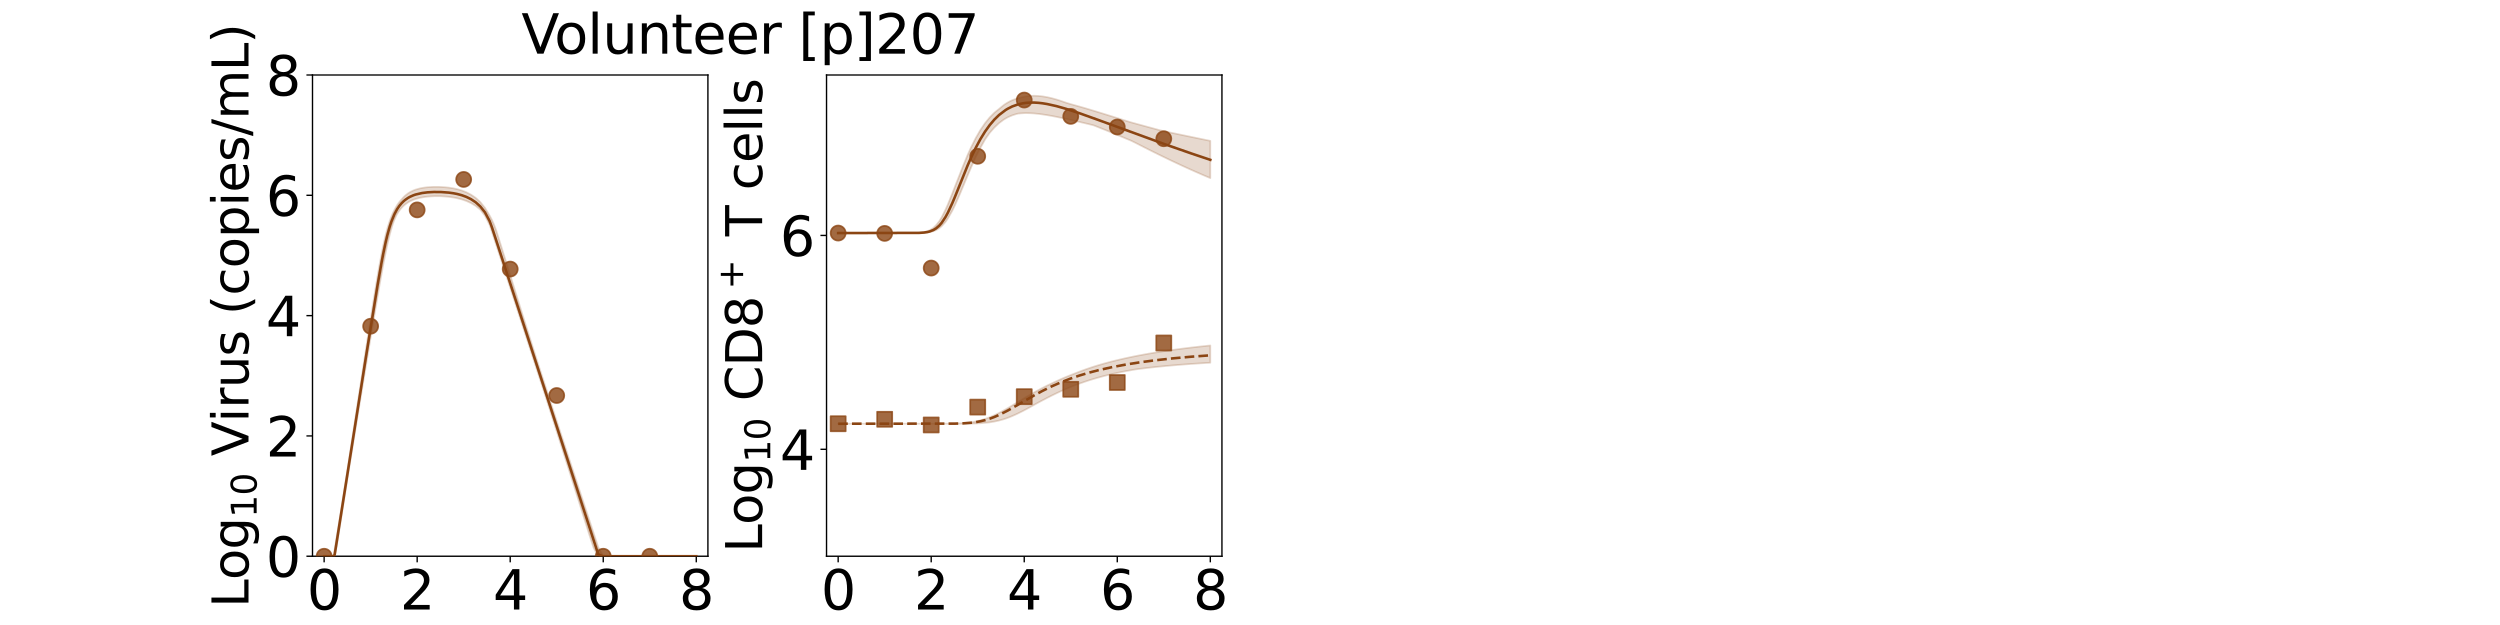 <?xml version="1.0" encoding="utf-8" standalone="no"?>
<!DOCTYPE svg PUBLIC "-//W3C//DTD SVG 1.1//EN"
  "http://www.w3.org/Graphics/SVG/1.1/DTD/svg11.dtd">
<svg xmlns:xlink="http://www.w3.org/1999/xlink" width="1440pt" height="360pt" viewBox="0 0 1440 360" xmlns="http://www.w3.org/2000/svg" version="1.1">
 <defs>
  <style type="text/css">*{stroke-linejoin: round; stroke-linecap: butt}</style>
 </defs>
 <g id="figure_1">
  <g id="patch_1">
   <path d="M 0 360 
L 1440 360 
L 1440 0 
L 0 0 
z
" style="fill: #ffffff"/>
  </g>
  <g id="axes_1">
   <g id="patch_2">
    <path d="M 180 320.4 
L 407.755 320.4 
L 407.755 43.2 
L 180 43.2 
z
" style="fill: #ffffff"/>
   </g>
   <g id="matplotlib.axis_1">
    <g id="xtick_1">
     <g id="line2d_1">
      <defs>
       <path id="mdf09400192" d="M 0 0 
L 0 3.5 
" style="stroke: #000000; stroke-width: 0.8"/>
      </defs>
      <g>
       <use xlink:href="#mdf09400192" x="186.699" y="320.4" style="stroke: #000000; stroke-width: 0.8"/>
      </g>
     </g>
     <g id="text_1">
      <!-- 0 -->
      <g transform="translate(176.773 351.107) scale(0.312 -0.312)">
       <defs>
        <path id="DejaVuSans-30" d="M 2034 4250 
Q 1547 4250 1301 3770 
Q 1056 3291 1056 2328 
Q 1056 1369 1301 889 
Q 1547 409 2034 409 
Q 2525 409 2770 889 
Q 3016 1369 3016 2328 
Q 3016 3291 2770 3770 
Q 2525 4250 2034 4250 
z
M 2034 4750 
Q 2819 4750 3233 4129 
Q 3647 3509 3647 2328 
Q 3647 1150 3233 529 
Q 2819 -91 2034 -91 
Q 1250 -91 836 529 
Q 422 1150 422 2328 
Q 422 3509 836 4129 
Q 1250 4750 2034 4750 
z
" transform="scale(0.016)"/>
       </defs>
       <use xlink:href="#DejaVuSans-30"/>
      </g>
     </g>
    </g>
    <g id="xtick_2">
     <g id="line2d_2">
      <g>
       <use xlink:href="#mdf09400192" x="240.288" y="320.4" style="stroke: #000000; stroke-width: 0.8"/>
      </g>
     </g>
     <g id="text_2">
      <!-- 2 -->
      <g transform="translate(230.363 351.107) scale(0.312 -0.312)">
       <defs>
        <path id="DejaVuSans-32" d="M 1228 531 
L 3431 531 
L 3431 0 
L 469 0 
L 469 531 
Q 828 903 1448 1529 
Q 2069 2156 2228 2338 
Q 2531 2678 2651 2914 
Q 2772 3150 2772 3378 
Q 2772 3750 2511 3984 
Q 2250 4219 1831 4219 
Q 1534 4219 1204 4116 
Q 875 4013 500 3803 
L 500 4441 
Q 881 4594 1212 4672 
Q 1544 4750 1819 4750 
Q 2544 4750 2975 4387 
Q 3406 4025 3406 3419 
Q 3406 3131 3298 2873 
Q 3191 2616 2906 2266 
Q 2828 2175 2409 1742 
Q 1991 1309 1228 531 
z
" transform="scale(0.016)"/>
       </defs>
       <use xlink:href="#DejaVuSans-32"/>
      </g>
     </g>
    </g>
    <g id="xtick_3">
     <g id="line2d_3">
      <g>
       <use xlink:href="#mdf09400192" x="293.878" y="320.4" style="stroke: #000000; stroke-width: 0.8"/>
      </g>
     </g>
     <g id="text_3">
      <!-- 4 -->
      <g transform="translate(283.952 351.107) scale(0.312 -0.312)">
       <defs>
        <path id="DejaVuSans-34" d="M 2419 4116 
L 825 1625 
L 2419 1625 
L 2419 4116 
z
M 2253 4666 
L 3047 4666 
L 3047 1625 
L 3713 1625 
L 3713 1100 
L 3047 1100 
L 3047 0 
L 2419 0 
L 2419 1100 
L 313 1100 
L 313 1709 
L 2253 4666 
z
" transform="scale(0.016)"/>
       </defs>
       <use xlink:href="#DejaVuSans-34"/>
      </g>
     </g>
    </g>
    <g id="xtick_4">
     <g id="line2d_4">
      <g>
       <use xlink:href="#mdf09400192" x="347.467" y="320.4" style="stroke: #000000; stroke-width: 0.8"/>
      </g>
     </g>
     <g id="text_4">
      <!-- 6 -->
      <g transform="translate(337.541 351.107) scale(0.312 -0.312)">
       <defs>
        <path id="DejaVuSans-36" d="M 2113 2584 
Q 1688 2584 1439 2293 
Q 1191 2003 1191 1497 
Q 1191 994 1439 701 
Q 1688 409 2113 409 
Q 2538 409 2786 701 
Q 3034 994 3034 1497 
Q 3034 2003 2786 2293 
Q 2538 2584 2113 2584 
z
M 3366 4563 
L 3366 3988 
Q 3128 4100 2886 4159 
Q 2644 4219 2406 4219 
Q 1781 4219 1451 3797 
Q 1122 3375 1075 2522 
Q 1259 2794 1537 2939 
Q 1816 3084 2150 3084 
Q 2853 3084 3261 2657 
Q 3669 2231 3669 1497 
Q 3669 778 3244 343 
Q 2819 -91 2113 -91 
Q 1303 -91 875 529 
Q 447 1150 447 2328 
Q 447 3434 972 4092 
Q 1497 4750 2381 4750 
Q 2619 4750 2861 4703 
Q 3103 4656 3366 4563 
z
" transform="scale(0.016)"/>
       </defs>
       <use xlink:href="#DejaVuSans-36"/>
      </g>
     </g>
    </g>
    <g id="xtick_5">
     <g id="line2d_5">
      <g>
       <use xlink:href="#mdf09400192" x="401.056" y="320.4" style="stroke: #000000; stroke-width: 0.8"/>
      </g>
     </g>
     <g id="text_5">
      <!-- 8 -->
      <g transform="translate(391.131 351.107) scale(0.312 -0.312)">
       <defs>
        <path id="DejaVuSans-38" d="M 2034 2216 
Q 1584 2216 1326 1975 
Q 1069 1734 1069 1313 
Q 1069 891 1326 650 
Q 1584 409 2034 409 
Q 2484 409 2743 651 
Q 3003 894 3003 1313 
Q 3003 1734 2745 1975 
Q 2488 2216 2034 2216 
z
M 1403 2484 
Q 997 2584 770 2862 
Q 544 3141 544 3541 
Q 544 4100 942 4425 
Q 1341 4750 2034 4750 
Q 2731 4750 3128 4425 
Q 3525 4100 3525 3541 
Q 3525 3141 3298 2862 
Q 3072 2584 2669 2484 
Q 3125 2378 3379 2068 
Q 3634 1759 3634 1313 
Q 3634 634 3220 271 
Q 2806 -91 2034 -91 
Q 1263 -91 848 271 
Q 434 634 434 1313 
Q 434 1759 690 2068 
Q 947 2378 1403 2484 
z
M 1172 3481 
Q 1172 3119 1398 2916 
Q 1625 2713 2034 2713 
Q 2441 2713 2670 2916 
Q 2900 3119 2900 3481 
Q 2900 3844 2670 4047 
Q 2441 4250 2034 4250 
Q 1625 4250 1398 4047 
Q 1172 3844 1172 3481 
z
" transform="scale(0.016)"/>
       </defs>
       <use xlink:href="#DejaVuSans-38"/>
      </g>
     </g>
    </g>
    <g id="text_6">
     <!-- Time (d) -->
     <g transform="translate(234.108 383.327) scale(0.286 -0.286)">
      <defs>
       <path id="DejaVuSans-54" d="M -19 4666 
L 3928 4666 
L 3928 4134 
L 2272 4134 
L 2272 0 
L 1638 0 
L 1638 4134 
L -19 4134 
L -19 4666 
z
" transform="scale(0.016)"/>
       <path id="DejaVuSans-69" d="M 603 3500 
L 1178 3500 
L 1178 0 
L 603 0 
L 603 3500 
z
M 603 4863 
L 1178 4863 
L 1178 4134 
L 603 4134 
L 603 4863 
z
" transform="scale(0.016)"/>
       <path id="DejaVuSans-6d" d="M 3328 2828 
Q 3544 3216 3844 3400 
Q 4144 3584 4550 3584 
Q 5097 3584 5394 3201 
Q 5691 2819 5691 2113 
L 5691 0 
L 5113 0 
L 5113 2094 
Q 5113 2597 4934 2840 
Q 4756 3084 4391 3084 
Q 3944 3084 3684 2787 
Q 3425 2491 3425 1978 
L 3425 0 
L 2847 0 
L 2847 2094 
Q 2847 2600 2669 2842 
Q 2491 3084 2119 3084 
Q 1678 3084 1418 2786 
Q 1159 2488 1159 1978 
L 1159 0 
L 581 0 
L 581 3500 
L 1159 3500 
L 1159 2956 
Q 1356 3278 1631 3431 
Q 1906 3584 2284 3584 
Q 2666 3584 2933 3390 
Q 3200 3197 3328 2828 
z
" transform="scale(0.016)"/>
       <path id="DejaVuSans-65" d="M 3597 1894 
L 3597 1613 
L 953 1613 
Q 991 1019 1311 708 
Q 1631 397 2203 397 
Q 2534 397 2845 478 
Q 3156 559 3463 722 
L 3463 178 
Q 3153 47 2828 -22 
Q 2503 -91 2169 -91 
Q 1331 -91 842 396 
Q 353 884 353 1716 
Q 353 2575 817 3079 
Q 1281 3584 2069 3584 
Q 2775 3584 3186 3129 
Q 3597 2675 3597 1894 
z
M 3022 2063 
Q 3016 2534 2758 2815 
Q 2500 3097 2075 3097 
Q 1594 3097 1305 2825 
Q 1016 2553 972 2059 
L 3022 2063 
z
" transform="scale(0.016)"/>
       <path id="DejaVuSans-20" transform="scale(0.016)"/>
       <path id="DejaVuSans-28" d="M 1984 4856 
Q 1566 4138 1362 3434 
Q 1159 2731 1159 2009 
Q 1159 1288 1364 580 
Q 1569 -128 1984 -844 
L 1484 -844 
Q 1016 -109 783 600 
Q 550 1309 550 2009 
Q 550 2706 781 3412 
Q 1013 4119 1484 4856 
L 1984 4856 
z
" transform="scale(0.016)"/>
       <path id="DejaVuSans-64" d="M 2906 2969 
L 2906 4863 
L 3481 4863 
L 3481 0 
L 2906 0 
L 2906 525 
Q 2725 213 2448 61 
Q 2172 -91 1784 -91 
Q 1150 -91 751 415 
Q 353 922 353 1747 
Q 353 2572 751 3078 
Q 1150 3584 1784 3584 
Q 2172 3584 2448 3432 
Q 2725 3281 2906 2969 
z
M 947 1747 
Q 947 1113 1208 752 
Q 1469 391 1925 391 
Q 2381 391 2643 752 
Q 2906 1113 2906 1747 
Q 2906 2381 2643 2742 
Q 2381 3103 1925 3103 
Q 1469 3103 1208 2742 
Q 947 2381 947 1747 
z
" transform="scale(0.016)"/>
       <path id="DejaVuSans-29" d="M 513 4856 
L 1013 4856 
Q 1481 4119 1714 3412 
Q 1947 2706 1947 2009 
Q 1947 1309 1714 600 
Q 1481 -109 1013 -844 
L 513 -844 
Q 928 -128 1133 580 
Q 1338 1288 1338 2009 
Q 1338 2731 1133 3434 
Q 928 4138 513 4856 
z
" transform="scale(0.016)"/>
      </defs>
      <use xlink:href="#DejaVuSans-54"/>
      <use xlink:href="#DejaVuSans-69" x="57.959"/>
      <use xlink:href="#DejaVuSans-6d" x="85.742"/>
      <use xlink:href="#DejaVuSans-65" x="183.154"/>
      <use xlink:href="#DejaVuSans-20" x="244.678"/>
      <use xlink:href="#DejaVuSans-28" x="276.465"/>
      <use xlink:href="#DejaVuSans-64" x="315.479"/>
      <use xlink:href="#DejaVuSans-29" x="378.955"/>
     </g>
    </g>
   </g>
   <g id="matplotlib.axis_2">
    <g id="ytick_1">
     <g id="line2d_6">
      <defs>
       <path id="m2353da520a" d="M 0 0 
L -3.5 0 
" style="stroke: #000000; stroke-width: 0.8"/>
      </defs>
      <g>
       <use xlink:href="#m2353da520a" x="180" y="320.4" style="stroke: #000000; stroke-width: 0.8"/>
      </g>
     </g>
     <g id="text_7">
      <!-- 0 -->
      <g transform="translate(153.149 332.254) scale(0.312 -0.312)">
       <use xlink:href="#DejaVuSans-30"/>
      </g>
     </g>
    </g>
    <g id="ytick_2">
     <g id="line2d_7">
      <g>
       <use xlink:href="#m2353da520a" x="180" y="251.1" style="stroke: #000000; stroke-width: 0.8"/>
      </g>
     </g>
     <g id="text_8">
      <!-- 2 -->
      <g transform="translate(153.149 262.954) scale(0.312 -0.312)">
       <use xlink:href="#DejaVuSans-32"/>
      </g>
     </g>
    </g>
    <g id="ytick_3">
     <g id="line2d_8">
      <g>
       <use xlink:href="#m2353da520a" x="180" y="181.8" style="stroke: #000000; stroke-width: 0.8"/>
      </g>
     </g>
     <g id="text_9">
      <!-- 4 -->
      <g transform="translate(153.149 193.654) scale(0.312 -0.312)">
       <use xlink:href="#DejaVuSans-34"/>
      </g>
     </g>
    </g>
    <g id="ytick_4">
     <g id="line2d_9">
      <g>
       <use xlink:href="#m2353da520a" x="180" y="112.5" style="stroke: #000000; stroke-width: 0.8"/>
      </g>
     </g>
     <g id="text_10">
      <!-- 6 -->
      <g transform="translate(153.149 124.354) scale(0.312 -0.312)">
       <use xlink:href="#DejaVuSans-36"/>
      </g>
     </g>
    </g>
    <g id="ytick_5">
     <g id="line2d_10">
      <g>
       <use xlink:href="#m2353da520a" x="180" y="43.2" style="stroke: #000000; stroke-width: 0.8"/>
      </g>
     </g>
     <g id="text_11">
      <!-- 8 -->
      <g transform="translate(153.149 55.054) scale(0.312 -0.312)">
       <use xlink:href="#DejaVuSans-38"/>
      </g>
     </g>
    </g>
    <g id="text_12">
     <!-- Log$_{10}$ Virus (copies/mL) -->
     <g transform="translate(143.143 349.968) rotate(-90) scale(0.286 -0.286)">
      <defs>
       <path id="DejaVuSans-4c" d="M 628 4666 
L 1259 4666 
L 1259 531 
L 3531 531 
L 3531 0 
L 628 0 
L 628 4666 
z
" transform="scale(0.016)"/>
       <path id="DejaVuSans-6f" d="M 1959 3097 
Q 1497 3097 1228 2736 
Q 959 2375 959 1747 
Q 959 1119 1226 758 
Q 1494 397 1959 397 
Q 2419 397 2687 759 
Q 2956 1122 2956 1747 
Q 2956 2369 2687 2733 
Q 2419 3097 1959 3097 
z
M 1959 3584 
Q 2709 3584 3137 3096 
Q 3566 2609 3566 1747 
Q 3566 888 3137 398 
Q 2709 -91 1959 -91 
Q 1206 -91 779 398 
Q 353 888 353 1747 
Q 353 2609 779 3096 
Q 1206 3584 1959 3584 
z
" transform="scale(0.016)"/>
       <path id="DejaVuSans-67" d="M 2906 1791 
Q 2906 2416 2648 2759 
Q 2391 3103 1925 3103 
Q 1463 3103 1205 2759 
Q 947 2416 947 1791 
Q 947 1169 1205 825 
Q 1463 481 1925 481 
Q 2391 481 2648 825 
Q 2906 1169 2906 1791 
z
M 3481 434 
Q 3481 -459 3084 -895 
Q 2688 -1331 1869 -1331 
Q 1566 -1331 1297 -1286 
Q 1028 -1241 775 -1147 
L 775 -588 
Q 1028 -725 1275 -790 
Q 1522 -856 1778 -856 
Q 2344 -856 2625 -561 
Q 2906 -266 2906 331 
L 2906 616 
Q 2728 306 2450 153 
Q 2172 0 1784 0 
Q 1141 0 747 490 
Q 353 981 353 1791 
Q 353 2603 747 3093 
Q 1141 3584 1784 3584 
Q 2172 3584 2450 3431 
Q 2728 3278 2906 2969 
L 2906 3500 
L 3481 3500 
L 3481 434 
z
" transform="scale(0.016)"/>
       <path id="DejaVuSans-31" d="M 794 531 
L 1825 531 
L 1825 4091 
L 703 3866 
L 703 4441 
L 1819 4666 
L 2450 4666 
L 2450 531 
L 3481 531 
L 3481 0 
L 794 0 
L 794 531 
z
" transform="scale(0.016)"/>
       <path id="DejaVuSans-56" d="M 1831 0 
L 50 4666 
L 709 4666 
L 2188 738 
L 3669 4666 
L 4325 4666 
L 2547 0 
L 1831 0 
z
" transform="scale(0.016)"/>
       <path id="DejaVuSans-72" d="M 2631 2963 
Q 2534 3019 2420 3045 
Q 2306 3072 2169 3072 
Q 1681 3072 1420 2755 
Q 1159 2438 1159 1844 
L 1159 0 
L 581 0 
L 581 3500 
L 1159 3500 
L 1159 2956 
Q 1341 3275 1631 3429 
Q 1922 3584 2338 3584 
Q 2397 3584 2469 3576 
Q 2541 3569 2628 3553 
L 2631 2963 
z
" transform="scale(0.016)"/>
       <path id="DejaVuSans-75" d="M 544 1381 
L 544 3500 
L 1119 3500 
L 1119 1403 
Q 1119 906 1312 657 
Q 1506 409 1894 409 
Q 2359 409 2629 706 
Q 2900 1003 2900 1516 
L 2900 3500 
L 3475 3500 
L 3475 0 
L 2900 0 
L 2900 538 
Q 2691 219 2414 64 
Q 2138 -91 1772 -91 
Q 1169 -91 856 284 
Q 544 659 544 1381 
z
M 1991 3584 
L 1991 3584 
z
" transform="scale(0.016)"/>
       <path id="DejaVuSans-73" d="M 2834 3397 
L 2834 2853 
Q 2591 2978 2328 3040 
Q 2066 3103 1784 3103 
Q 1356 3103 1142 2972 
Q 928 2841 928 2578 
Q 928 2378 1081 2264 
Q 1234 2150 1697 2047 
L 1894 2003 
Q 2506 1872 2764 1633 
Q 3022 1394 3022 966 
Q 3022 478 2636 193 
Q 2250 -91 1575 -91 
Q 1294 -91 989 -36 
Q 684 19 347 128 
L 347 722 
Q 666 556 975 473 
Q 1284 391 1588 391 
Q 1994 391 2212 530 
Q 2431 669 2431 922 
Q 2431 1156 2273 1281 
Q 2116 1406 1581 1522 
L 1381 1569 
Q 847 1681 609 1914 
Q 372 2147 372 2553 
Q 372 3047 722 3315 
Q 1072 3584 1716 3584 
Q 2034 3584 2315 3537 
Q 2597 3491 2834 3397 
z
" transform="scale(0.016)"/>
       <path id="DejaVuSans-63" d="M 3122 3366 
L 3122 2828 
Q 2878 2963 2633 3030 
Q 2388 3097 2138 3097 
Q 1578 3097 1268 2742 
Q 959 2388 959 1747 
Q 959 1106 1268 751 
Q 1578 397 2138 397 
Q 2388 397 2633 464 
Q 2878 531 3122 666 
L 3122 134 
Q 2881 22 2623 -34 
Q 2366 -91 2075 -91 
Q 1284 -91 818 406 
Q 353 903 353 1747 
Q 353 2603 823 3093 
Q 1294 3584 2113 3584 
Q 2378 3584 2631 3529 
Q 2884 3475 3122 3366 
z
" transform="scale(0.016)"/>
       <path id="DejaVuSans-70" d="M 1159 525 
L 1159 -1331 
L 581 -1331 
L 581 3500 
L 1159 3500 
L 1159 2969 
Q 1341 3281 1617 3432 
Q 1894 3584 2278 3584 
Q 2916 3584 3314 3078 
Q 3713 2572 3713 1747 
Q 3713 922 3314 415 
Q 2916 -91 2278 -91 
Q 1894 -91 1617 61 
Q 1341 213 1159 525 
z
M 3116 1747 
Q 3116 2381 2855 2742 
Q 2594 3103 2138 3103 
Q 1681 3103 1420 2742 
Q 1159 2381 1159 1747 
Q 1159 1113 1420 752 
Q 1681 391 2138 391 
Q 2594 391 2855 752 
Q 3116 1113 3116 1747 
z
" transform="scale(0.016)"/>
       <path id="DejaVuSans-2f" d="M 1625 4666 
L 2156 4666 
L 531 -594 
L 0 -594 
L 1625 4666 
z
" transform="scale(0.016)"/>
      </defs>
      <use xlink:href="#DejaVuSans-4c" transform="translate(0 0.016)"/>
      <use xlink:href="#DejaVuSans-6f" transform="translate(55.713 0.016)"/>
      <use xlink:href="#DejaVuSans-67" transform="translate(116.895 0.016)"/>
      <use xlink:href="#DejaVuSans-31" transform="translate(181.328 -16.391) scale(0.7)"/>
      <use xlink:href="#DejaVuSans-30" transform="translate(225.864 -16.391) scale(0.7)"/>
      <use xlink:href="#DejaVuSans-20" transform="translate(273.135 0.016)"/>
      <use xlink:href="#DejaVuSans-56" transform="translate(304.922 0.016)"/>
      <use xlink:href="#DejaVuSans-69" transform="translate(373.33 0.016)"/>
      <use xlink:href="#DejaVuSans-72" transform="translate(401.113 0.016)"/>
      <use xlink:href="#DejaVuSans-75" transform="translate(442.227 0.016)"/>
      <use xlink:href="#DejaVuSans-73" transform="translate(505.605 0.016)"/>
      <use xlink:href="#DejaVuSans-20" transform="translate(557.705 0.016)"/>
      <use xlink:href="#DejaVuSans-28" transform="translate(589.492 0.016)"/>
      <use xlink:href="#DejaVuSans-63" transform="translate(628.506 0.016)"/>
      <use xlink:href="#DejaVuSans-6f" transform="translate(683.486 0.016)"/>
      <use xlink:href="#DejaVuSans-70" transform="translate(744.668 0.016)"/>
      <use xlink:href="#DejaVuSans-69" transform="translate(808.145 0.016)"/>
      <use xlink:href="#DejaVuSans-65" transform="translate(835.928 0.016)"/>
      <use xlink:href="#DejaVuSans-73" transform="translate(897.451 0.016)"/>
      <use xlink:href="#DejaVuSans-2f" transform="translate(949.551 0.016)"/>
      <use xlink:href="#DejaVuSans-6d" transform="translate(983.242 0.016)"/>
      <use xlink:href="#DejaVuSans-4c" transform="translate(1080.654 0.016)"/>
      <use xlink:href="#DejaVuSans-29" transform="translate(1136.367 0.016)"/>
     </g>
    </g>
   </g>
   <g id="patch_3">
    <path d="M 180 320.4 
L 180 43.2 
" style="fill: none; stroke: #000000; stroke-width: 0.8; stroke-linejoin: miter; stroke-linecap: square"/>
   </g>
   <g id="patch_4">
    <path d="M 407.755 320.4 
L 407.755 43.2 
" style="fill: none; stroke: #000000; stroke-width: 0.8; stroke-linejoin: miter; stroke-linecap: square"/>
   </g>
   <g id="patch_5">
    <path d="M 180 320.4 
L 407.755 320.4 
" style="fill: none; stroke: #000000; stroke-width: 0.8; stroke-linejoin: miter; stroke-linecap: square"/>
   </g>
   <g id="patch_6">
    <path d="M 180 43.2 
L 407.755 43.2 
" style="fill: none; stroke: #000000; stroke-width: 0.8; stroke-linejoin: miter; stroke-linecap: square"/>
   </g>
   <g id="PolyCollection_1">
    <defs>
     <path id="mcff24af1ca" d="M 186.699 -39.6 
L 186.699 -39.6 
L 186.699 -39.6 
L 186.702 -39.6 
L 186.736 -39.6 
L 186.963 -39.6 
L 187.09 -39.6 
L 187.613 -39.6 
L 187.868 -39.6 
L 188.873 -39.6 
L 189.267 -39.6 
L 190.44 -39.6 
L 190.952 -39.6 
L 192.148 -39.6 
L 192.76 -39.6 
L 193.992 -45.66 
L 194.686 -50.005 
L 195.93 -57.823 
L 196.69 -62.592 
L 197.942 -70.482 
L 198.755 -75.587 
L 200.01 -83.5 
L 200.863 -88.86 
L 202.117 -96.58 
L 203 -102 
L 204.38 -110.504 
L 205.249 -115.844 
L 206.448 -123.188 
L 207.353 -128.645 
L 208.662 -136.551 
L 209.56 -141.979 
L 210.778 -149.315 
L 211.7 -154.865 
L 213.014 -162.764 
L 213.931 -168.266 
L 215.176 -175.683 
L 216.119 -181.279 
L 217.475 -189.2 
L 218.428 -194.717 
L 219.75 -202.087 
L 220.738 -207.449 
L 222.166 -214.609 
L 223.158 -219.311 
L 224.47 -224.72 
L 225.464 -228.371 
L 226.389 -231.334 
L 227.191 -233.467 
L 227.994 -235.303 
L 228.695 -236.678 
L 229.396 -237.791 
L 230.015 -238.674 
L 230.633 -239.474 
L 231.252 -240.199 
L 231.87 -240.857 
L 232.516 -241.481 
L 233.389 -242.228 
L 235.002 -243.372 
L 236.129 -244.02 
L 238.129 -244.935 
L 239.382 -245.38 
L 241.566 -245.982 
L 243.149 -246.297 
L 244.947 -246.58 
L 246.308 -246.734 
L 248.525 -246.905 
L 249.904 -246.975 
L 252.474 -247.006 
L 254.026 -246.964 
L 256.705 -246.793 
L 258.497 -246.618 
L 261.177 -246.24 
L 263.277 -245.834 
L 265.956 -245.149 
L 268.636 -244.228 
L 271.315 -243.008 
L 273.995 -241.4 
L 276.674 -239.217 
L 279.353 -235.709 
L 282.033 -230.459 
L 282.569 -228.894 
L 283.105 -227.265 
L 283.189 -227.01 
L 283.252 -226.817 
L 283.254 -226.813 
L 283.267 -226.772 
L 283.277 -226.742 
L 283.29 -226.7 
L 283.294 -226.691 
L 283.294 -226.689 
L 283.298 -226.677 
L 283.305 -226.655 
L 283.315 -226.627 
L 283.329 -226.582 
L 283.346 -226.532 
L 283.392 -226.392 
L 283.497 -226.073 
L 283.728 -225.371 
L 284.367 -223.426 
L 285.671 -219.451 
L 286.975 -215.471 
L 288.998 -209.288 
L 290.461 -204.808 
L 293.14 -196.599 
L 294.879 -191.259 
L 297.559 -183.034 
L 299.537 -176.955 
L 302.217 -168.719 
L 304.392 -162.033 
L 307.071 -153.798 
L 309.751 -145.562 
L 312.43 -137.326 
L 315.11 -129.033 
L 317.789 -120.621 
L 320.469 -112.209 
L 323.148 -103.751 
L 325.828 -95.293 
L 328.507 -86.835 
L 331.187 -78.315 
L 333.866 -69.77 
L 336.546 -61.225 
L 339.225 -52.68 
L 341.905 -44.461 
L 344.584 -39.6 
L 347.264 -39.6 
L 349.943 -39.6 
L 352.623 -39.6 
L 355.302 -39.6 
L 357.981 -39.6 
L 360.661 -39.6 
L 363.34 -39.6 
L 366.02 -39.6 
L 368.699 -39.6 
L 371.379 -39.6 
L 374.058 -39.6 
L 376.738 -39.6 
L 379.417 -39.6 
L 382.097 -39.6 
L 384.776 -39.6 
L 387.456 -39.6 
L 390.135 -39.6 
L 392.815 -39.6 
L 395.494 -39.6 
L 398.174 -39.6 
L 400.853 -39.6 
L 401.056 -39.6 
L 401.056 -39.6 
L 401.056 -39.6 
L 400.853 -39.6 
L 398.174 -39.6 
L 395.494 -39.6 
L 392.815 -39.6 
L 390.135 -39.6 
L 387.456 -39.6 
L 384.776 -39.6 
L 382.097 -39.6 
L 379.417 -39.6 
L 376.738 -39.6 
L 374.058 -39.6 
L 371.379 -39.6 
L 368.699 -39.6 
L 366.02 -39.6 
L 363.34 -39.6 
L 360.661 -39.6 
L 357.981 -39.6 
L 355.302 -39.6 
L 352.623 -39.6 
L 349.943 -39.6 
L 347.264 -40.031 
L 344.584 -44.85 
L 341.905 -52.973 
L 339.225 -61.096 
L 336.546 -69.219 
L 333.866 -77.342 
L 331.187 -85.465 
L 328.507 -93.588 
L 325.828 -101.711 
L 323.148 -109.834 
L 320.469 -118.035 
L 317.789 -126.262 
L 315.11 -134.488 
L 312.43 -142.715 
L 309.751 -150.956 
L 307.071 -159.403 
L 304.392 -167.866 
L 302.217 -174.724 
L 299.537 -183.325 
L 297.559 -189.692 
L 294.879 -198.301 
L 293.14 -203.885 
L 290.461 -212.466 
L 288.998 -217.144 
L 286.975 -223.594 
L 285.671 -227.709 
L 284.367 -231.091 
L 283.728 -232.475 
L 283.497 -233.041 
L 283.392 -233.266 
L 283.346 -233.352 
L 283.329 -233.383 
L 283.315 -233.411 
L 283.305 -233.428 
L 283.298 -233.442 
L 283.294 -233.45 
L 283.294 -233.45 
L 283.29 -233.457 
L 283.277 -233.482 
L 283.267 -233.501 
L 283.254 -233.526 
L 283.252 -233.528 
L 283.189 -233.648 
L 283.105 -233.806 
L 282.569 -234.813 
L 282.033 -235.821 
L 279.353 -240.286 
L 276.674 -243.615 
L 273.995 -246.045 
L 271.315 -247.866 
L 268.636 -249.244 
L 265.956 -250.305 
L 263.277 -251.073 
L 261.177 -251.514 
L 258.497 -251.94 
L 256.705 -252.127 
L 254.026 -252.324 
L 252.474 -252.365 
L 249.904 -252.378 
L 248.525 -252.316 
L 246.308 -252.177 
L 244.947 -252.015 
L 243.149 -251.753 
L 241.566 -251.404 
L 239.382 -250.791 
L 238.129 -250.31 
L 236.129 -249.316 
L 235.002 -248.608 
L 233.389 -247.339 
L 232.516 -246.508 
L 231.87 -245.814 
L 231.252 -245.078 
L 230.633 -244.385 
L 230.015 -243.632 
L 229.396 -242.798 
L 228.695 -241.746 
L 227.994 -240.566 
L 227.191 -239.085 
L 226.389 -237.508 
L 225.464 -235.387 
L 224.47 -232.756 
L 223.158 -228.564 
L 222.166 -224.879 
L 220.738 -218.569 
L 219.75 -213.731 
L 218.428 -206.521 
L 217.475 -201.036 
L 216.119 -192.815 
L 215.176 -186.964 
L 213.931 -179.077 
L 213.014 -173.223 
L 211.7 -164.739 
L 210.778 -158.779 
L 209.56 -150.872 
L 208.662 -145.037 
L 207.353 -136.504 
L 206.448 -130.621 
L 205.249 -122.799 
L 204.38 -117.15 
L 203 -108.123 
L 202.117 -102.379 
L 200.863 -94.206 
L 200.01 -88.771 
L 198.755 -80.785 
L 197.942 -75.64 
L 196.69 -67.692 
L 195.93 -63.042 
L 194.686 -55.409 
L 193.992 -51.169 
L 192.76 -43.546 
L 192.148 -39.981 
L 190.952 -39.6 
L 190.44 -39.6 
L 189.267 -39.6 
L 188.873 -39.6 
L 187.868 -39.6 
L 187.613 -39.6 
L 187.09 -39.6 
L 186.963 -39.6 
L 186.736 -39.6 
L 186.702 -39.6 
L 186.699 -39.6 
L 186.699 -39.6 
z
" style="stroke: #8b4513; stroke-opacity: 0.2"/>
    </defs>
    <g clip-path="url(#p2ef7598ef3)">
     <use xlink:href="#mcff24af1ca" x="0" y="360" style="fill: #8b4513; fill-opacity: 0.2; stroke: #8b4513; stroke-opacity: 0.2"/>
    </g>
   </g>
   <g id="PathCollection_1">
    <defs>
     <path id="m7cff5bf394" d="M 0 4.33 
C 1.148 4.33 2.25 3.874 3.062 3.062 
C 3.874 2.25 4.33 1.148 4.33 0 
C 4.33 -1.148 3.874 -2.25 3.062 -3.062 
C 2.25 -3.874 1.148 -4.33 0 -4.33 
C -1.148 -4.33 -2.25 -3.874 -3.062 -3.062 
C -3.874 -2.25 -4.33 -1.148 -4.33 0 
C -4.33 1.148 -3.874 2.25 -3.062 3.062 
C -2.25 3.874 -1.148 4.33 0 4.33 
z
" style="stroke: #8b4513; stroke-opacity: 0.8"/>
    </defs>
    <g clip-path="url(#p2ef7598ef3)">
     <use xlink:href="#m7cff5bf394" x="186.699" y="320.4" style="fill: #8b4513; fill-opacity: 0.8; stroke: #8b4513; stroke-opacity: 0.8"/>
     <use xlink:href="#m7cff5bf394" x="213.493" y="187.901" style="fill: #8b4513; fill-opacity: 0.8; stroke: #8b4513; stroke-opacity: 0.8"/>
     <use xlink:href="#m7cff5bf394" x="240.288" y="120.897" style="fill: #8b4513; fill-opacity: 0.8; stroke: #8b4513; stroke-opacity: 0.8"/>
     <use xlink:href="#m7cff5bf394" x="267.083" y="103.351" style="fill: #8b4513; fill-opacity: 0.8; stroke: #8b4513; stroke-opacity: 0.8"/>
     <use xlink:href="#m7cff5bf394" x="293.878" y="154.993" style="fill: #8b4513; fill-opacity: 0.8; stroke: #8b4513; stroke-opacity: 0.8"/>
     <use xlink:href="#m7cff5bf394" x="320.672" y="227.812" style="fill: #8b4513; fill-opacity: 0.8; stroke: #8b4513; stroke-opacity: 0.8"/>
     <use xlink:href="#m7cff5bf394" x="347.467" y="320.4" style="fill: #8b4513; fill-opacity: 0.8; stroke: #8b4513; stroke-opacity: 0.8"/>
     <use xlink:href="#m7cff5bf394" x="374.262" y="320.4" style="fill: #8b4513; fill-opacity: 0.8; stroke: #8b4513; stroke-opacity: 0.8"/>
    </g>
   </g>
   <g id="line2d_11">
    <path d="M 186.699 320.4 
L 192.148 320.4 
L 192.76 319.533 
L 210.778 205.683 
L 217.475 164.29 
L 219.75 151.374 
L 220.738 146.226 
L 222.166 139.463 
L 223.158 135.326 
L 224.47 130.615 
L 225.464 127.603 
L 227.191 123.383 
L 228.695 120.57 
L 230.015 118.611 
L 231.252 117.116 
L 232.516 115.861 
L 233.389 115.128 
L 235.002 114.006 
L 236.129 113.372 
L 238.129 112.484 
L 239.382 112.053 
L 243.149 111.176 
L 246.308 110.782 
L 249.904 110.586 
L 254.026 110.614 
L 258.497 110.94 
L 261.177 111.314 
L 263.277 111.724 
L 265.956 112.436 
L 268.636 113.413 
L 271.315 114.733 
L 273.995 116.513 
L 276.674 118.932 
L 279.353 122.313 
L 282.033 127.342 
L 283.346 130.88 
L 297.559 174.446 
L 320.469 244.979 
L 344.584 319.291 
L 347.264 320.4 
L 401.056 320.4 
L 401.056 320.4 
" clip-path="url(#p2ef7598ef3)" style="fill: none; stroke: #8b4513; stroke-width: 1.5; stroke-linecap: square"/>
   </g>
  </g>
  <g id="axes_2">
   <g id="patch_7">
    <path d="M 476.082 320.4 
L 703.837 320.4 
L 703.837 43.2 
L 476.082 43.2 
z
" style="fill: #ffffff"/>
   </g>
   <g id="matplotlib.axis_3">
    <g id="xtick_6">
     <g id="line2d_12">
      <g>
       <use xlink:href="#mdf09400192" x="482.78" y="320.4" style="stroke: #000000; stroke-width: 0.8"/>
      </g>
     </g>
     <g id="text_13">
      <!-- 0 -->
      <g transform="translate(472.855 351.107) scale(0.312 -0.312)">
       <use xlink:href="#DejaVuSans-30"/>
      </g>
     </g>
    </g>
    <g id="xtick_7">
     <g id="line2d_13">
      <g>
       <use xlink:href="#mdf09400192" x="536.37" y="320.4" style="stroke: #000000; stroke-width: 0.8"/>
      </g>
     </g>
     <g id="text_14">
      <!-- 2 -->
      <g transform="translate(526.444 351.107) scale(0.312 -0.312)">
       <use xlink:href="#DejaVuSans-32"/>
      </g>
     </g>
    </g>
    <g id="xtick_8">
     <g id="line2d_14">
      <g>
       <use xlink:href="#mdf09400192" x="589.959" y="320.4" style="stroke: #000000; stroke-width: 0.8"/>
      </g>
     </g>
     <g id="text_15">
      <!-- 4 -->
      <g transform="translate(580.034 351.107) scale(0.312 -0.312)">
       <use xlink:href="#DejaVuSans-34"/>
      </g>
     </g>
    </g>
    <g id="xtick_9">
     <g id="line2d_15">
      <g>
       <use xlink:href="#mdf09400192" x="643.549" y="320.4" style="stroke: #000000; stroke-width: 0.8"/>
      </g>
     </g>
     <g id="text_16">
      <!-- 6 -->
      <g transform="translate(633.623 351.107) scale(0.312 -0.312)">
       <use xlink:href="#DejaVuSans-36"/>
      </g>
     </g>
    </g>
    <g id="xtick_10">
     <g id="line2d_16">
      <g>
       <use xlink:href="#mdf09400192" x="697.138" y="320.4" style="stroke: #000000; stroke-width: 0.8"/>
      </g>
     </g>
     <g id="text_17">
      <!-- 8 -->
      <g transform="translate(687.213 351.107) scale(0.312 -0.312)">
       <use xlink:href="#DejaVuSans-38"/>
      </g>
     </g>
    </g>
    <g id="text_18">
     <!-- Time (d) -->
     <g transform="translate(530.19 383.327) scale(0.286 -0.286)">
      <use xlink:href="#DejaVuSans-54"/>
      <use xlink:href="#DejaVuSans-69" x="57.959"/>
      <use xlink:href="#DejaVuSans-6d" x="85.742"/>
      <use xlink:href="#DejaVuSans-65" x="183.154"/>
      <use xlink:href="#DejaVuSans-20" x="244.678"/>
      <use xlink:href="#DejaVuSans-28" x="276.465"/>
      <use xlink:href="#DejaVuSans-64" x="315.479"/>
      <use xlink:href="#DejaVuSans-29" x="378.955"/>
     </g>
    </g>
   </g>
   <g id="matplotlib.axis_4">
    <g id="ytick_6">
     <g id="line2d_17">
      <g>
       <use xlink:href="#m2353da520a" x="476.082" y="258.8" style="stroke: #000000; stroke-width: 0.8"/>
      </g>
     </g>
     <g id="text_19">
      <!-- 4 -->
      <g transform="translate(449.231 270.654) scale(0.312 -0.312)">
       <use xlink:href="#DejaVuSans-34"/>
      </g>
     </g>
    </g>
    <g id="ytick_7">
     <g id="line2d_18">
      <g>
       <use xlink:href="#m2353da520a" x="476.082" y="135.6" style="stroke: #000000; stroke-width: 0.8"/>
      </g>
     </g>
     <g id="text_20">
      <!-- 6 -->
      <g transform="translate(449.231 147.454) scale(0.312 -0.312)">
       <use xlink:href="#DejaVuSans-36"/>
      </g>
     </g>
    </g>
    <g id="text_21">
     <!-- Log$_{10}$ CD8$^+$ T cells -->
     <g transform="translate(439.225 318.222) rotate(-90) scale(0.286 -0.286)">
      <defs>
       <path id="DejaVuSans-43" d="M 4122 4306 
L 4122 3641 
Q 3803 3938 3442 4084 
Q 3081 4231 2675 4231 
Q 1875 4231 1450 3742 
Q 1025 3253 1025 2328 
Q 1025 1406 1450 917 
Q 1875 428 2675 428 
Q 3081 428 3442 575 
Q 3803 722 4122 1019 
L 4122 359 
Q 3791 134 3420 21 
Q 3050 -91 2638 -91 
Q 1578 -91 968 557 
Q 359 1206 359 2328 
Q 359 3453 968 4101 
Q 1578 4750 2638 4750 
Q 3056 4750 3426 4639 
Q 3797 4528 4122 4306 
z
" transform="scale(0.016)"/>
       <path id="DejaVuSans-44" d="M 1259 4147 
L 1259 519 
L 2022 519 
Q 2988 519 3436 956 
Q 3884 1394 3884 2338 
Q 3884 3275 3436 3711 
Q 2988 4147 2022 4147 
L 1259 4147 
z
M 628 4666 
L 1925 4666 
Q 3281 4666 3915 4102 
Q 4550 3538 4550 2338 
Q 4550 1131 3912 565 
Q 3275 0 1925 0 
L 628 0 
L 628 4666 
z
" transform="scale(0.016)"/>
       <path id="DejaVuSans-2b" d="M 2944 4013 
L 2944 2272 
L 4684 2272 
L 4684 1741 
L 2944 1741 
L 2944 0 
L 2419 0 
L 2419 1741 
L 678 1741 
L 678 2272 
L 2419 2272 
L 2419 4013 
L 2944 4013 
z
" transform="scale(0.016)"/>
       <path id="DejaVuSans-6c" d="M 603 4863 
L 1178 4863 
L 1178 0 
L 603 0 
L 603 4863 
z
" transform="scale(0.016)"/>
      </defs>
      <use xlink:href="#DejaVuSans-4c" transform="translate(0 0.827)"/>
      <use xlink:href="#DejaVuSans-6f" transform="translate(55.713 0.827)"/>
      <use xlink:href="#DejaVuSans-67" transform="translate(116.895 0.827)"/>
      <use xlink:href="#DejaVuSans-31" transform="translate(181.328 -15.58) scale(0.7)"/>
      <use xlink:href="#DejaVuSans-30" transform="translate(225.864 -15.58) scale(0.7)"/>
      <use xlink:href="#DejaVuSans-20" transform="translate(273.135 0.827)"/>
      <use xlink:href="#DejaVuSans-43" transform="translate(304.922 0.827)"/>
      <use xlink:href="#DejaVuSans-44" transform="translate(374.746 0.827)"/>
      <use xlink:href="#DejaVuSans-38" transform="translate(451.748 0.827)"/>
      <use xlink:href="#DejaVuSans-2b" transform="translate(529.966 39.108) scale(0.7)"/>
      <use xlink:href="#DejaVuSans-20" transform="translate(604.99 0.827)"/>
      <use xlink:href="#DejaVuSans-54" transform="translate(636.777 0.827)"/>
      <use xlink:href="#DejaVuSans-20" transform="translate(697.861 0.827)"/>
      <use xlink:href="#DejaVuSans-63" transform="translate(729.648 0.827)"/>
      <use xlink:href="#DejaVuSans-65" transform="translate(784.629 0.827)"/>
      <use xlink:href="#DejaVuSans-6c" transform="translate(846.152 0.827)"/>
      <use xlink:href="#DejaVuSans-6c" transform="translate(873.936 0.827)"/>
      <use xlink:href="#DejaVuSans-73" transform="translate(901.719 0.827)"/>
     </g>
    </g>
   </g>
   <g id="patch_8">
    <path d="M 476.082 320.4 
L 476.082 43.2 
" style="fill: none; stroke: #000000; stroke-width: 0.8; stroke-linejoin: miter; stroke-linecap: square"/>
   </g>
   <g id="patch_9">
    <path d="M 703.837 320.4 
L 703.837 43.2 
" style="fill: none; stroke: #000000; stroke-width: 0.8; stroke-linejoin: miter; stroke-linecap: square"/>
   </g>
   <g id="patch_10">
    <path d="M 476.082 320.4 
L 703.837 320.4 
" style="fill: none; stroke: #000000; stroke-width: 0.8; stroke-linejoin: miter; stroke-linecap: square"/>
   </g>
   <g id="patch_11">
    <path d="M 476.082 43.2 
L 703.837 43.2 
" style="fill: none; stroke: #000000; stroke-width: 0.8; stroke-linejoin: miter; stroke-linecap: square"/>
   </g>
   <g id="PolyCollection_2">
    <defs>
     <path id="mdc9e46ea81" d="M 482.78 -225.754 
L 482.78 -225.754 
L 482.781 -225.754 
L 482.784 -225.754 
L 482.818 -225.754 
L 483.045 -225.754 
L 483.171 -225.754 
L 483.695 -225.754 
L 483.95 -225.754 
L 484.955 -225.754 
L 485.349 -225.754 
L 486.522 -225.754 
L 487.033 -225.754 
L 488.229 -225.754 
L 488.842 -225.754 
L 490.074 -225.754 
L 490.768 -225.754 
L 492.011 -225.754 
L 492.772 -225.754 
L 494.024 -225.754 
L 494.837 -225.754 
L 496.092 -225.754 
L 496.944 -225.754 
L 498.199 -225.754 
L 499.081 -225.754 
L 500.462 -225.754 
L 501.33 -225.754 
L 502.53 -225.754 
L 503.434 -225.754 
L 504.743 -225.754 
L 505.642 -225.754 
L 506.86 -225.754 
L 507.781 -225.754 
L 509.096 -225.754 
L 510.012 -225.754 
L 511.258 -225.754 
L 512.201 -225.754 
L 513.556 -225.754 
L 514.51 -225.754 
L 515.832 -225.754 
L 516.819 -225.754 
L 518.248 -225.754 
L 519.24 -225.755 
L 520.552 -225.755 
L 521.546 -225.756 
L 522.47 -225.757 
L 523.273 -225.759 
L 524.076 -225.761 
L 524.777 -225.763 
L 525.478 -225.766 
L 526.096 -225.77 
L 526.715 -225.774 
L 527.333 -225.78 
L 527.952 -225.788 
L 528.597 -225.797 
L 529.471 -225.816 
L 531.084 -225.868 
L 532.211 -225.937 
L 534.211 -226.109 
L 535.464 -226.319 
L 537.647 -226.84 
L 539.23 -227.494 
L 541.029 -228.539 
L 542.39 -229.708 
L 544.606 -232.139 
L 545.985 -234.153 
L 548.556 -238.681 
L 550.108 -241.873 
L 552.787 -247.954 
L 554.579 -252.233 
L 557.258 -258.661 
L 559.358 -263.591 
L 562.038 -269.483 
L 564.717 -274.853 
L 567.397 -279.647 
L 570.076 -283.484 
L 572.756 -286.532 
L 575.435 -289.067 
L 578.115 -291.073 
L 578.65 -291.389 
L 579.186 -291.705 
L 579.27 -291.754 
L 579.334 -291.792 
L 579.335 -291.792 
L 579.349 -291.8 
L 579.359 -291.806 
L 579.372 -291.814 
L 579.375 -291.816 
L 579.376 -291.816 
L 579.38 -291.819 
L 579.387 -291.823 
L 579.396 -291.828 
L 579.411 -291.837 
L 579.427 -291.847 
L 579.474 -291.874 
L 579.578 -291.936 
L 579.809 -292.072 
L 580.449 -292.418 
L 581.753 -293.016 
L 583.056 -293.552 
L 585.08 -294.217 
L 586.542 -294.589 
L 589.222 -294.795 
L 590.961 -294.857 
L 593.64 -294.782 
L 595.619 -294.661 
L 598.298 -294.383 
L 600.474 -294.102 
L 603.153 -293.681 
L 605.833 -293.21 
L 608.512 -292.689 
L 611.192 -292.136 
L 613.871 -291.558 
L 616.55 -290.961 
L 619.23 -290.35 
L 621.909 -289.73 
L 624.589 -289.103 
L 627.268 -288.472 
L 629.948 -287.79 
L 632.627 -286.727 
L 635.307 -285.661 
L 637.986 -284.582 
L 640.666 -283.466 
L 643.345 -282.351 
L 646.025 -281.239 
L 648.704 -280.13 
L 651.384 -279.027 
L 654.063 -277.71 
L 656.743 -276.338 
L 659.422 -274.977 
L 662.102 -273.628 
L 664.781 -272.291 
L 667.46 -270.968 
L 670.14 -269.658 
L 672.819 -268.364 
L 675.499 -267.085 
L 678.178 -265.822 
L 680.858 -264.577 
L 683.537 -263.348 
L 686.217 -262.138 
L 688.896 -260.946 
L 691.576 -259.773 
L 694.255 -258.62 
L 696.935 -257.487 
L 697.138 -257.402 
L 697.138 -278.872 
L 697.138 -278.872 
L 696.935 -278.914 
L 694.255 -279.465 
L 691.576 -280.018 
L 688.896 -280.572 
L 686.217 -281.128 
L 683.537 -281.686 
L 680.858 -282.246 
L 678.178 -282.807 
L 675.499 -283.369 
L 672.819 -283.934 
L 670.14 -284.499 
L 667.46 -285.167 
L 664.781 -285.893 
L 662.102 -286.621 
L 659.422 -287.351 
L 656.743 -288.083 
L 654.063 -288.816 
L 651.384 -289.551 
L 648.704 -290.38 
L 646.025 -291.22 
L 643.345 -292.059 
L 640.666 -292.898 
L 637.986 -293.734 
L 635.307 -294.567 
L 632.627 -295.394 
L 629.948 -296.213 
L 627.268 -297.022 
L 624.589 -297.814 
L 621.909 -298.587 
L 619.23 -299.334 
L 616.55 -300.075 
L 613.871 -300.902 
L 611.192 -301.847 
L 608.512 -302.698 
L 605.833 -303.436 
L 603.153 -304.042 
L 600.474 -304.494 
L 598.298 -304.739 
L 595.619 -304.85 
L 593.64 -304.801 
L 590.961 -304.504 
L 589.222 -304.135 
L 586.542 -303.5 
L 585.08 -303.066 
L 583.056 -302.282 
L 581.753 -301.68 
L 580.449 -300.968 
L 579.809 -300.576 
L 579.578 -300.429 
L 579.474 -300.362 
L 579.427 -300.333 
L 579.411 -300.322 
L 579.396 -300.313 
L 579.387 -300.307 
L 579.38 -300.302 
L 579.376 -300.3 
L 579.375 -300.299 
L 579.372 -300.297 
L 579.359 -300.289 
L 579.349 -300.282 
L 579.335 -300.274 
L 579.334 -300.273 
L 579.27 -300.232 
L 579.186 -300.179 
L 578.65 -299.822 
L 578.115 -299.444 
L 575.435 -297.246 
L 572.756 -295.079 
L 570.076 -292.377 
L 567.397 -289.083 
L 564.717 -285.145 
L 562.038 -280.522 
L 559.358 -275.189 
L 557.258 -270.56 
L 554.579 -264.043 
L 552.787 -259.465 
L 550.108 -252.644 
L 548.556 -248.663 
L 545.985 -242.306 
L 544.606 -239.219 
L 542.39 -234.824 
L 541.029 -232.631 
L 539.23 -230.321 
L 537.647 -228.767 
L 535.464 -227.355 
L 534.211 -226.837 
L 532.211 -226.306 
L 531.084 -226.122 
L 529.471 -225.957 
L 528.597 -225.898 
L 527.952 -225.865 
L 527.333 -225.841 
L 526.715 -225.822 
L 526.096 -225.807 
L 525.478 -225.795 
L 524.777 -225.785 
L 524.076 -225.777 
L 523.273 -225.77 
L 522.47 -225.766 
L 521.546 -225.762 
L 520.552 -225.759 
L 519.24 -225.757 
L 518.248 -225.756 
L 516.819 -225.755 
L 515.832 -225.754 
L 514.51 -225.754 
L 513.556 -225.754 
L 512.201 -225.754 
L 511.258 -225.754 
L 510.012 -225.754 
L 509.096 -225.754 
L 507.781 -225.754 
L 506.86 -225.754 
L 505.642 -225.754 
L 504.743 -225.754 
L 503.434 -225.754 
L 502.53 -225.754 
L 501.33 -225.754 
L 500.462 -225.754 
L 499.081 -225.754 
L 498.199 -225.754 
L 496.944 -225.754 
L 496.092 -225.754 
L 494.837 -225.754 
L 494.024 -225.754 
L 492.772 -225.754 
L 492.011 -225.754 
L 490.768 -225.754 
L 490.074 -225.754 
L 488.842 -225.754 
L 488.229 -225.754 
L 487.033 -225.754 
L 486.522 -225.754 
L 485.349 -225.754 
L 484.955 -225.754 
L 483.95 -225.754 
L 483.695 -225.754 
L 483.171 -225.754 
L 483.045 -225.754 
L 482.818 -225.754 
L 482.784 -225.754 
L 482.781 -225.754 
L 482.78 -225.754 
z
" style="stroke: #8b4513; stroke-opacity: 0.2"/>
    </defs>
    <g clip-path="url(#p234f45a3b9)">
     <use xlink:href="#mdc9e46ea81" x="0" y="360" style="fill: #8b4513; fill-opacity: 0.2; stroke: #8b4513; stroke-opacity: 0.2"/>
    </g>
   </g>
   <g id="PolyCollection_3">
    <defs>
     <path id="mcb689047e4" d="M 482.78 -115.927 
L 482.78 -115.927 
L 482.781 -115.927 
L 482.784 -115.927 
L 482.818 -115.927 
L 483.045 -115.927 
L 483.171 -115.927 
L 483.695 -115.927 
L 483.95 -115.927 
L 484.955 -115.927 
L 485.349 -115.927 
L 486.522 -115.927 
L 487.033 -115.927 
L 488.229 -115.927 
L 488.842 -115.927 
L 490.074 -115.927 
L 490.768 -115.927 
L 492.011 -115.927 
L 492.772 -115.927 
L 494.024 -115.927 
L 494.837 -115.927 
L 496.092 -115.927 
L 496.944 -115.927 
L 498.199 -115.927 
L 499.081 -115.927 
L 500.462 -115.927 
L 501.33 -115.927 
L 502.53 -115.927 
L 503.434 -115.927 
L 504.743 -115.927 
L 505.642 -115.927 
L 506.86 -115.927 
L 507.781 -115.927 
L 509.096 -115.927 
L 510.012 -115.927 
L 511.258 -115.927 
L 512.201 -115.927 
L 513.556 -115.927 
L 514.51 -115.927 
L 515.832 -115.927 
L 516.819 -115.927 
L 518.248 -115.927 
L 519.24 -115.927 
L 520.552 -115.927 
L 521.546 -115.927 
L 522.47 -115.927 
L 523.273 -115.927 
L 524.076 -115.927 
L 524.777 -115.927 
L 525.478 -115.927 
L 526.096 -115.927 
L 526.715 -115.927 
L 527.333 -115.927 
L 527.952 -115.927 
L 528.597 -115.927 
L 529.471 -115.927 
L 531.084 -115.927 
L 532.211 -115.927 
L 534.211 -115.927 
L 535.464 -115.927 
L 537.647 -115.927 
L 539.23 -115.927 
L 541.029 -115.927 
L 542.39 -115.927 
L 544.606 -115.927 
L 545.985 -115.928 
L 548.556 -115.929 
L 550.108 -115.931 
L 552.787 -115.937 
L 554.579 -115.945 
L 557.258 -115.969 
L 559.358 -116.003 
L 562.038 -116.08 
L 564.717 -116.209 
L 567.397 -116.415 
L 570.076 -116.727 
L 572.756 -117.167 
L 575.435 -117.76 
L 578.115 -118.507 
L 578.65 -118.674 
L 579.186 -118.853 
L 579.27 -118.882 
L 579.334 -118.903 
L 579.335 -118.904 
L 579.349 -118.909 
L 579.359 -118.912 
L 579.372 -118.917 
L 579.375 -118.918 
L 579.376 -118.918 
L 579.38 -118.919 
L 579.387 -118.922 
L 579.396 -118.925 
L 579.411 -118.93 
L 579.427 -118.936 
L 579.474 -118.951 
L 579.578 -118.989 
L 579.809 -119.072 
L 580.449 -119.303 
L 581.753 -119.803 
L 583.056 -120.351 
L 585.08 -121.243 
L 586.542 -121.938 
L 589.222 -123.277 
L 590.961 -124.197 
L 593.64 -125.656 
L 595.619 -126.756 
L 598.298 -128.235 
L 600.474 -129.393 
L 603.153 -130.797 
L 605.833 -132.156 
L 608.512 -133.465 
L 611.192 -134.715 
L 613.871 -135.904 
L 616.55 -137.03 
L 619.23 -138.091 
L 621.909 -139.091 
L 624.589 -140.031 
L 627.268 -140.913 
L 629.948 -141.741 
L 632.627 -142.518 
L 635.307 -143.248 
L 637.986 -143.932 
L 640.666 -144.574 
L 643.345 -145.175 
L 646.025 -145.74 
L 648.704 -146.262 
L 651.384 -146.745 
L 654.063 -147.206 
L 656.743 -147.564 
L 659.422 -147.894 
L 662.102 -148.205 
L 664.781 -148.5 
L 667.46 -148.779 
L 670.14 -149.043 
L 672.819 -149.294 
L 675.499 -149.532 
L 678.178 -149.757 
L 680.858 -149.971 
L 683.537 -150.174 
L 686.217 -150.367 
L 688.896 -150.551 
L 691.576 -150.725 
L 694.255 -150.891 
L 696.935 -151.049 
L 697.138 -151.061 
L 697.138 -161.01 
L 697.138 -161.01 
L 696.935 -160.989 
L 694.255 -160.714 
L 691.576 -160.428 
L 688.896 -160.13 
L 686.217 -159.821 
L 683.537 -159.498 
L 680.858 -159.163 
L 678.178 -158.813 
L 675.499 -158.449 
L 672.819 -158.069 
L 670.14 -157.672 
L 667.46 -157.258 
L 664.781 -156.825 
L 662.102 -156.372 
L 659.422 -155.898 
L 656.743 -155.401 
L 654.063 -154.881 
L 651.384 -154.334 
L 648.704 -153.761 
L 646.025 -153.158 
L 643.345 -152.524 
L 640.666 -151.856 
L 637.986 -151.151 
L 635.307 -150.408 
L 632.627 -149.622 
L 629.948 -148.791 
L 627.268 -147.911 
L 624.589 -146.979 
L 621.909 -145.991 
L 619.23 -144.942 
L 616.55 -143.884 
L 613.871 -142.809 
L 611.192 -141.662 
L 608.512 -140.438 
L 605.833 -139.187 
L 603.153 -137.914 
L 600.474 -136.568 
L 598.298 -135.425 
L 595.619 -133.954 
L 593.64 -132.823 
L 590.961 -131.252 
L 589.222 -130.206 
L 586.542 -128.578 
L 585.08 -127.685 
L 583.056 -126.455 
L 581.753 -125.668 
L 580.449 -124.896 
L 579.809 -124.52 
L 579.578 -124.389 
L 579.474 -124.329 
L 579.427 -124.303 
L 579.411 -124.294 
L 579.396 -124.285 
L 579.387 -124.28 
L 579.38 -124.276 
L 579.376 -124.274 
L 579.375 -124.273 
L 579.372 -124.272 
L 579.359 -124.264 
L 579.349 -124.258 
L 579.335 -124.251 
L 579.334 -124.25 
L 579.27 -124.214 
L 579.186 -124.166 
L 578.65 -123.865 
L 578.115 -123.567 
L 575.435 -122.14 
L 572.756 -120.828 
L 570.076 -119.674 
L 567.397 -118.688 
L 564.717 -117.878 
L 562.038 -117.244 
L 559.358 -116.771 
L 557.258 -116.495 
L 554.579 -116.253 
L 552.787 -116.143 
L 550.108 -116.037 
L 548.556 -116.002 
L 545.985 -115.96 
L 544.606 -115.95 
L 542.39 -115.937 
L 541.029 -115.934 
L 539.23 -115.93 
L 537.647 -115.929 
L 535.464 -115.928 
L 534.211 -115.927 
L 532.211 -115.927 
L 531.084 -115.927 
L 529.471 -115.927 
L 528.597 -115.927 
L 527.952 -115.927 
L 527.333 -115.927 
L 526.715 -115.927 
L 526.096 -115.927 
L 525.478 -115.927 
L 524.777 -115.927 
L 524.076 -115.927 
L 523.273 -115.927 
L 522.47 -115.927 
L 521.546 -115.927 
L 520.552 -115.927 
L 519.24 -115.927 
L 518.248 -115.927 
L 516.819 -115.927 
L 515.832 -115.927 
L 514.51 -115.927 
L 513.556 -115.927 
L 512.201 -115.927 
L 511.258 -115.927 
L 510.012 -115.927 
L 509.096 -115.927 
L 507.781 -115.927 
L 506.86 -115.927 
L 505.642 -115.927 
L 504.743 -115.927 
L 503.434 -115.927 
L 502.53 -115.927 
L 501.33 -115.927 
L 500.462 -115.927 
L 499.081 -115.927 
L 498.199 -115.927 
L 496.944 -115.927 
L 496.092 -115.927 
L 494.837 -115.927 
L 494.024 -115.927 
L 492.772 -115.927 
L 492.011 -115.927 
L 490.768 -115.927 
L 490.074 -115.927 
L 488.842 -115.927 
L 488.229 -115.927 
L 487.033 -115.927 
L 486.522 -115.927 
L 485.349 -115.927 
L 484.955 -115.927 
L 483.95 -115.927 
L 483.695 -115.927 
L 483.171 -115.927 
L 483.045 -115.927 
L 482.818 -115.927 
L 482.784 -115.927 
L 482.781 -115.927 
L 482.78 -115.927 
z
" style="stroke: #8b4513; stroke-opacity: 0.2"/>
    </defs>
    <g clip-path="url(#p234f45a3b9)">
     <use xlink:href="#mcb689047e4" x="0" y="360" style="fill: #8b4513; fill-opacity: 0.2; stroke: #8b4513; stroke-opacity: 0.2"/>
    </g>
   </g>
   <g id="PathCollection_2">
    <g clip-path="url(#p234f45a3b9)">
     <use xlink:href="#m7cff5bf394" x="482.78" y="134.246" style="fill: #8b4513; fill-opacity: 0.8; stroke: #8b4513; stroke-opacity: 0.8"/>
     <use xlink:href="#m7cff5bf394" x="509.575" y="134.437" style="fill: #8b4513; fill-opacity: 0.8; stroke: #8b4513; stroke-opacity: 0.8"/>
     <use xlink:href="#m7cff5bf394" x="536.37" y="154.403" style="fill: #8b4513; fill-opacity: 0.8; stroke: #8b4513; stroke-opacity: 0.8"/>
     <use xlink:href="#m7cff5bf394" x="563.164" y="90.019" style="fill: #8b4513; fill-opacity: 0.8; stroke: #8b4513; stroke-opacity: 0.8"/>
     <use xlink:href="#m7cff5bf394" x="589.959" y="57.638" style="fill: #8b4513; fill-opacity: 0.8; stroke: #8b4513; stroke-opacity: 0.8"/>
     <use xlink:href="#m7cff5bf394" x="616.754" y="67.034" style="fill: #8b4513; fill-opacity: 0.8; stroke: #8b4513; stroke-opacity: 0.8"/>
     <use xlink:href="#m7cff5bf394" x="643.549" y="73.152" style="fill: #8b4513; fill-opacity: 0.8; stroke: #8b4513; stroke-opacity: 0.8"/>
     <use xlink:href="#m7cff5bf394" x="670.343" y="79.918" style="fill: #8b4513; fill-opacity: 0.8; stroke: #8b4513; stroke-opacity: 0.8"/>
    </g>
   </g>
   <g id="PathCollection_3">
    <defs>
     <path id="m56c8a5a092" d="M -4.33 4.33 
L 4.33 4.33 
L 4.33 -4.33 
L -4.33 -4.33 
z
" style="stroke: #8b4513; stroke-opacity: 0.8"/>
    </defs>
    <g clip-path="url(#p234f45a3b9)">
     <use xlink:href="#m56c8a5a092" x="482.78" y="244.072" style="fill: #8b4513; fill-opacity: 0.8; stroke: #8b4513; stroke-opacity: 0.8"/>
     <use xlink:href="#m56c8a5a092" x="509.575" y="241.512" style="fill: #8b4513; fill-opacity: 0.8; stroke: #8b4513; stroke-opacity: 0.8"/>
     <use xlink:href="#m56c8a5a092" x="536.37" y="244.774" style="fill: #8b4513; fill-opacity: 0.8; stroke: #8b4513; stroke-opacity: 0.8"/>
     <use xlink:href="#m56c8a5a092" x="563.164" y="234.492" style="fill: #8b4513; fill-opacity: 0.8; stroke: #8b4513; stroke-opacity: 0.8"/>
     <use xlink:href="#m56c8a5a092" x="589.959" y="228.487" style="fill: #8b4513; fill-opacity: 0.8; stroke: #8b4513; stroke-opacity: 0.8"/>
     <use xlink:href="#m56c8a5a092" x="616.754" y="224.232" style="fill: #8b4513; fill-opacity: 0.8; stroke: #8b4513; stroke-opacity: 0.8"/>
     <use xlink:href="#m56c8a5a092" x="643.549" y="220.328" style="fill: #8b4513; fill-opacity: 0.8; stroke: #8b4513; stroke-opacity: 0.8"/>
     <use xlink:href="#m56c8a5a092" x="670.343" y="197.574" style="fill: #8b4513; fill-opacity: 0.8; stroke: #8b4513; stroke-opacity: 0.8"/>
    </g>
   </g>
   <g id="line2d_19">
    <path d="M 482.78 134.246 
L 529.471 134.141 
L 532.211 133.951 
L 534.211 133.649 
L 535.464 133.345 
L 537.647 132.484 
L 539.23 131.508 
L 541.029 129.929 
L 542.39 128.35 
L 544.606 125.007 
L 545.985 122.469 
L 548.556 116.935 
L 550.108 113.24 
L 557.258 95.525 
L 559.358 90.725 
L 562.038 85.112 
L 564.717 80.124 
L 567.397 75.77 
L 570.076 72.033 
L 572.756 68.877 
L 575.435 66.256 
L 579.27 63.343 
L 580.449 62.628 
L 583.056 61.315 
L 586.542 60.083 
L 589.222 59.488 
L 590.961 59.247 
L 593.64 59.07 
L 595.619 59.075 
L 598.298 59.24 
L 600.474 59.492 
L 603.153 59.926 
L 608.512 61.12 
L 613.871 62.632 
L 621.909 65.263 
L 632.627 69.101 
L 670.14 82.802 
L 686.217 88.401 
L 697.138 92.066 
L 697.138 92.066 
" clip-path="url(#p234f45a3b9)" style="fill: none; stroke: #8b4513; stroke-width: 1.5; stroke-linecap: square"/>
   </g>
   <g id="line2d_20">
    <path d="M 482.78 244.073 
L 550.108 244.006 
L 554.579 243.864 
L 559.358 243.504 
L 562.038 243.152 
L 564.717 242.659 
L 567.397 242.005 
L 570.076 241.179 
L 572.756 240.18 
L 575.435 239.018 
L 580.449 236.483 
L 586.542 233.013 
L 595.619 227.76 
L 600.474 225.147 
L 605.833 222.512 
L 611.192 220.16 
L 616.55 218.083 
L 621.909 216.257 
L 627.268 214.654 
L 632.627 213.246 
L 640.666 211.44 
L 648.704 209.935 
L 656.743 208.672 
L 664.781 207.604 
L 675.499 206.423 
L 686.217 205.462 
L 697.138 204.662 
L 697.138 204.662 
" clip-path="url(#p234f45a3b9)" style="fill: none; stroke-dasharray: 5.55,2.4; stroke-dashoffset: 0; stroke: #8b4513; stroke-width: 1.5"/>
   </g>
  </g>
  <g id="text_22">
   <!-- Volunteer [p]207 -->
   <g transform="translate(300.348 30.907) scale(0.312 -0.312)">
    <defs>
     <path id="DejaVuSans-6e" d="M 3513 2113 
L 3513 0 
L 2938 0 
L 2938 2094 
Q 2938 2591 2744 2837 
Q 2550 3084 2163 3084 
Q 1697 3084 1428 2787 
Q 1159 2491 1159 1978 
L 1159 0 
L 581 0 
L 581 3500 
L 1159 3500 
L 1159 2956 
Q 1366 3272 1645 3428 
Q 1925 3584 2291 3584 
Q 2894 3584 3203 3211 
Q 3513 2838 3513 2113 
z
" transform="scale(0.016)"/>
     <path id="DejaVuSans-74" d="M 1172 4494 
L 1172 3500 
L 2356 3500 
L 2356 3053 
L 1172 3053 
L 1172 1153 
Q 1172 725 1289 603 
Q 1406 481 1766 481 
L 2356 481 
L 2356 0 
L 1766 0 
Q 1100 0 847 248 
Q 594 497 594 1153 
L 594 3053 
L 172 3053 
L 172 3500 
L 594 3500 
L 594 4494 
L 1172 4494 
z
" transform="scale(0.016)"/>
     <path id="DejaVuSans-5b" d="M 550 4863 
L 1875 4863 
L 1875 4416 
L 1125 4416 
L 1125 -397 
L 1875 -397 
L 1875 -844 
L 550 -844 
L 550 4863 
z
" transform="scale(0.016)"/>
     <path id="DejaVuSans-5d" d="M 1947 4863 
L 1947 -844 
L 622 -844 
L 622 -397 
L 1369 -397 
L 1369 4416 
L 622 4416 
L 622 4863 
L 1947 4863 
z
" transform="scale(0.016)"/>
     <path id="DejaVuSans-37" d="M 525 4666 
L 3525 4666 
L 3525 4397 
L 1831 0 
L 1172 0 
L 2766 4134 
L 525 4134 
L 525 4666 
z
" transform="scale(0.016)"/>
    </defs>
    <use xlink:href="#DejaVuSans-56"/>
    <use xlink:href="#DejaVuSans-6f" x="60.658"/>
    <use xlink:href="#DejaVuSans-6c" x="121.84"/>
    <use xlink:href="#DejaVuSans-75" x="149.623"/>
    <use xlink:href="#DejaVuSans-6e" x="213.002"/>
    <use xlink:href="#DejaVuSans-74" x="276.381"/>
    <use xlink:href="#DejaVuSans-65" x="315.59"/>
    <use xlink:href="#DejaVuSans-65" x="377.113"/>
    <use xlink:href="#DejaVuSans-72" x="438.637"/>
    <use xlink:href="#DejaVuSans-20" x="479.75"/>
    <use xlink:href="#DejaVuSans-5b" x="511.537"/>
    <use xlink:href="#DejaVuSans-70" x="550.551"/>
    <use xlink:href="#DejaVuSans-5d" x="614.027"/>
    <use xlink:href="#DejaVuSans-32" x="653.041"/>
    <use xlink:href="#DejaVuSans-30" x="716.664"/>
    <use xlink:href="#DejaVuSans-37" x="780.287"/>
   </g>
  </g>
 </g>
 <defs>
  <clipPath id="p2ef7598ef3">
   <rect x="180" y="43.2" width="227.755" height="277.2"/>
  </clipPath>
  <clipPath id="p234f45a3b9">
   <rect x="476.082" y="43.2" width="227.755" height="277.2"/>
  </clipPath>
 </defs>
</svg>
